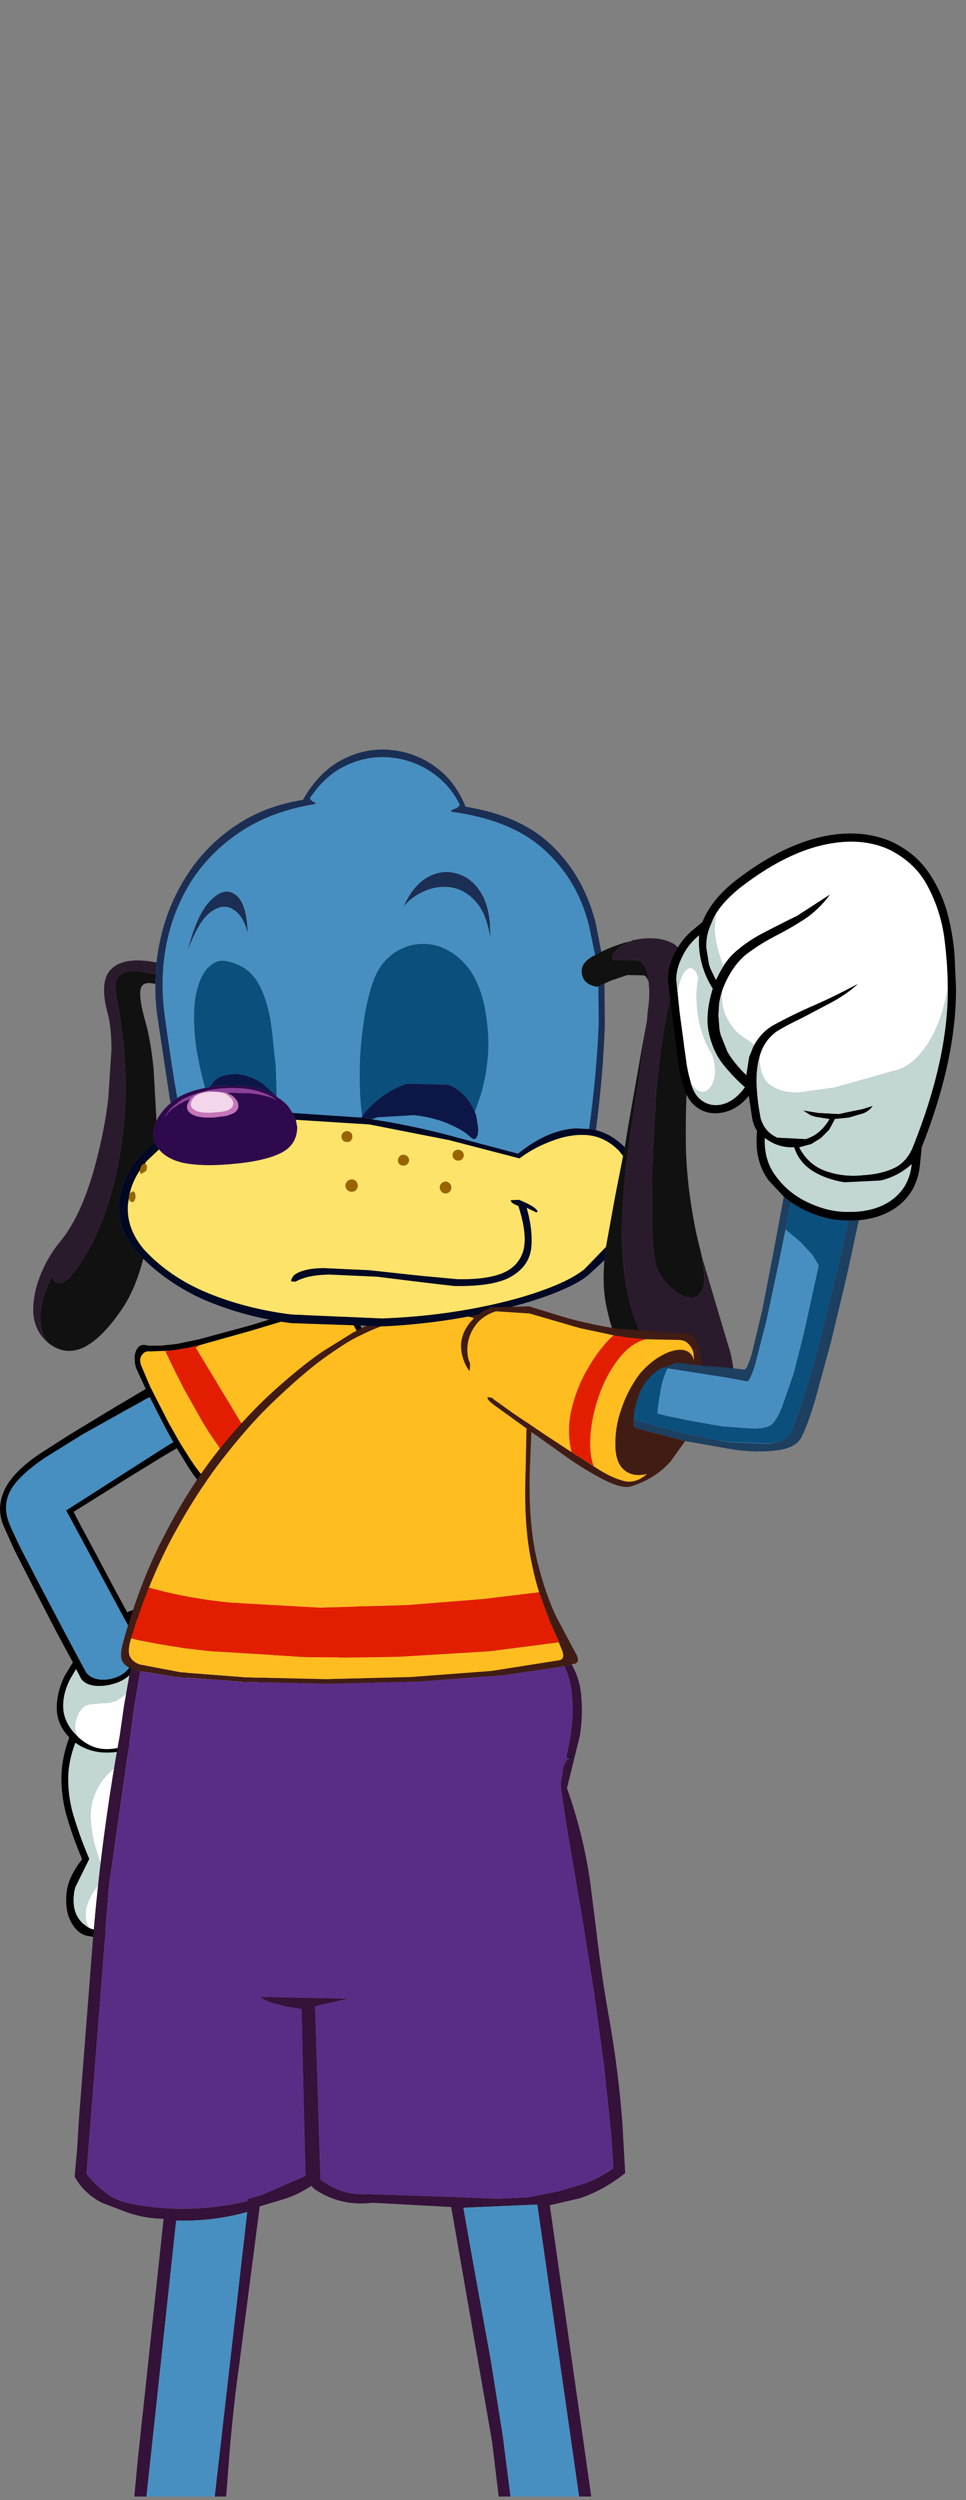 <?xml version="1.0" encoding="UTF-8" standalone="no"?>
<svg xmlns:xlink="http://www.w3.org/1999/xlink" height="349.75px" width="135.2px" xmlns="http://www.w3.org/2000/svg">
  <rect width="100%" height="100%" fill="#808080" stroke="none"/>
  <g transform="matrix(1.0, 0.0, 0.0, 1.0, 0.0, 0.0)">
    <use height="97.55" transform="matrix(1.0, 0.0, 0.0, 1.0, 0.0, 183.0)" width="51.7" xlink:href="#shape0"/>
    <use height="166.25" transform="matrix(1.0, 0.0, 0.0, 1.0, 10.45, 183.0)" width="77.05" xlink:href="#shape1"/>
    <use height="91.85" transform="matrix(1.0, 0.0, 0.0, 1.0, 4.65, 104.85)" width="98.0" xlink:href="#shape2"/>
    <use height="91.4" transform="matrix(1.0, 0.0, 0.0, 1.0, 64.5, 116.6)" width="69.3" xlink:href="#shape3"/>
  </g>
  <defs>
    <g id="shape0" transform="matrix(1.0, 0.0, 0.0, 1.0, 0.0, 0.0)">
      <path d="M47.55 13.6 L47.5 13.6 45.2 15.4 43.6 16.65 39.95 19.6 37.0 21.45 27.4 5.55 27.6 5.4 27.85 5.2 35.15 3.15 41.8 1.15 Q46.7 0.0 48.75 1.5 L49.2 1.85 51.1 5.3 Q51.0 7.9 50.2 10.25 L49.25 12.1 Q48.65 13.05 47.55 13.6 M34.65 22.65 Q32.2 23.75 29.45 24.55 28.25 23.6 26.7 21.25 L25.4 19.2 24.9 18.35 23.65 16.15 21.6 12.15 21.05 11.05 21.0 10.95 19.7 7.9 Q19.45 7.05 19.9 6.5 20.3 5.95 21.0 6.05 L23.75 5.95 24.15 5.9 23.15 6.05 24.55 8.95 25.2 10.2 25.75 11.3 28.45 16.1 29.0 16.95 29.3 17.45 33.25 23.2 34.65 22.65" fill="#ffbd20" fill-rule="evenodd" stroke="none"/>
      <path d="M47.55 13.6 L46.0 15.35 43.9 17.4 40.95 19.75 Q36.1 23.3 29.1 25.55 27.85 24.6 26.3 22.15 L24.75 19.6 23.2 20.5 17.9 23.75 13.1 26.75 10.3 28.5 11.15 30.15 13.3 34.15 15.9 39.05 17.8 42.55 Q19.15 41.95 20.5 41.9 22.55 41.85 24.25 43.9 L24.55 44.3 27.1 44.1 29.3 44.25 Q35.2 38.35 38.8 36.75 42.4 35.15 44.7 37.2 L47.6 39.45 50.65 41.7 Q52.0 42.85 51.65 44.7 51.35 46.5 49.7 48.05 48.1 49.6 45.65 49.9 L42.2 49.6 40.15 48.75 39.45 48.25 38.5 50.05 35.9 54.3 Q34.15 56.75 31.75 59.1 29.35 61.4 26.4 62.65 27.25 64.85 26.9 66.85 26.55 68.9 25.4 70.9 L22.9 75.0 21.4 77.7 20.75 79.0 Q23.65 80.05 24.8 82.1 25.95 84.2 25.3 86.75 L24.65 88.4 25.0 90.7 Q25.15 92.65 24.55 94.35 23.95 96.1 22.3 97.15 L19.6 97.2 Q18.25 96.5 17.5 94.45 L16.4 91.95 14.9 89.15 14.4 88.2 12.15 87.8 Q10.85 87.5 9.95 85.9 9.1 84.3 9.3 81.95 9.5 79.6 11.5 77.1 10.3 74.3 9.45 71.45 8.55 68.55 8.6 65.45 8.65 62.9 9.7 60.05 8.0 58.3 7.95 56.1 7.9 53.8 9.05 51.45 L10.2 49.55 7.85 45.2 4.8 39.3 2.0 33.8 0.45 30.35 Q-0.5 27.95 0.6 25.5 1.7 23.0 5.6 20.35 L9.75 17.7 15.1 14.45 20.4 11.3 19.1 8.5 Q18.85 7.85 18.85 7.0 18.85 6.1 19.3 5.55 19.7 4.95 20.75 5.25 L22.6 5.25 24.8 5.0 27.9 4.35 34.9 2.45 41.2 0.55 48.75 0.8 50.0 1.85 Q51.15 3.2 51.1 5.3 L49.2 1.85 48.75 1.5 Q46.7 0.0 41.8 1.15 L35.15 3.15 27.85 5.2 26.35 5.55 25.1 5.75 24.95 5.8 24.15 5.9 23.75 5.95 21.0 6.05 Q20.3 5.95 19.9 6.5 19.45 7.05 19.7 7.9 L21.0 10.95 21.05 11.05 21.6 12.15 23.65 16.15 24.9 18.35 25.4 19.2 26.7 21.25 Q28.25 23.6 29.45 24.55 32.2 23.75 34.65 22.65 L35.2 22.4 37.0 21.45 39.95 19.6 43.6 16.65 45.2 15.4 47.5 13.6 47.55 13.6 M11.95 86.35 Q12.5 86.8 13.2 86.95 L16.65 87.6 Q18.25 87.85 19.85 88.45 21.9 89.3 23.05 88.95 24.25 88.65 24.85 86.5 25.25 85.0 24.95 83.55 24.65 82.1 23.5 81.05 22.35 80.05 20.3 79.9 18.85 82.3 16.5 83.45 18.15 82.1 19.3 80.3 L21.35 76.75 22.75 74.05 24.8 70.25 Q25.75 68.3 25.95 66.2 26.15 64.15 25.15 61.9 24.7 60.85 24.95 60.85 25.15 60.85 25.6 61.15 L26.25 61.4 Q28.75 60.8 30.95 58.85 33.15 56.85 34.9 54.25 L37.9 49.2 39.85 45.05 40.55 43.35 40.35 44.6 39.7 47.35 42.4 48.5 46.45 49.0 Q48.35 48.85 49.6 47.55 50.85 46.25 51.1 44.7 L51.15 44.35 Q51.25 43.0 50.3 42.15 L47.6 40.15 44.9 38.3 Q44.1 37.6 42.85 37.2 L39.75 37.3 Q37.95 37.8 35.4 39.75 32.85 41.7 29.45 45.7 L28.0 45.25 25.2 45.35 Q26.0 46.85 26.25 48.55 L26.3 50.5 25.65 53.75 Q24.75 56.35 22.75 58.7 L21.65 59.75 Q20.2 61.0 18.45 61.6 16.05 62.4 13.75 62.1 11.9 61.8 10.55 60.8 9.55 63.45 9.55 65.8 9.55 68.8 10.45 71.5 11.3 74.25 12.5 77.05 L10.55 81.0 10.4 81.6 Q10.1 83.55 10.7 84.85 11.2 85.85 11.95 86.35 M23.2 16.85 L20.95 12.45 Q20.4 12.7 19.85 13.05 L17.75 14.2 11.5 17.7 6.35 20.9 Q2.5 23.5 1.4 25.65 0.35 27.75 1.3 30.1 L1.6 30.85 2.85 33.5 5.6 38.8 8.6 44.5 11.05 49.1 12.05 50.95 Q12.65 51.8 13.95 51.95 15.25 52.1 16.6 51.5 17.9 50.9 18.6 49.5 19.35 48.15 18.8 45.95 L17.35 43.35 14.95 38.9 12.3 33.95 10.15 29.95 9.25 28.3 12.15 26.45 17.15 23.25 22.7 19.7 23.9 18.95 24.25 18.75 23.2 16.85 M25.15 47.15 L23.7 44.75 23.6 44.65 23.5 44.55 Q22.1 43.15 20.45 43.15 L20.3 43.15 20.25 43.15 18.4 43.65 19.7 46.05 Q20.15 48.5 19.2 50.05 18.25 51.6 16.65 52.3 15.0 52.95 13.5 52.85 12.0 52.75 11.35 51.85 L10.65 50.5 9.9 51.75 Q8.8 53.8 8.85 55.8 8.9 57.8 10.45 59.5 L10.95 60.0 11.0 60.05 Q12.55 61.45 14.3 61.65 16.4 61.85 18.4 60.85 20.4 59.85 22.1 57.95 24.0 55.85 24.9 53.5 25.8 51.15 25.55 48.85 L25.15 47.15 M15.85 89.25 L17.1 91.65 18.05 93.75 Q18.7 95.45 19.8 96.05 L21.85 96.15 Q23.5 95.05 23.7 93.05 23.85 91.3 23.5 89.6 L23.35 89.65 Q22.0 90.3 19.4 89.15 17.8 88.5 15.9 88.35 L15.35 88.3 15.85 89.25" fill="#000000" fill-rule="evenodd" stroke="none"/>
      <path d="M11.95 86.35 Q11.2 85.85 10.7 84.85 10.1 83.55 10.4 81.6 L10.55 81.0 12.5 77.05 Q11.3 74.25 10.45 71.5 9.55 68.8 9.55 65.8 9.55 63.45 10.55 60.8 11.9 61.8 13.75 62.1 16.05 62.4 18.45 61.6 20.2 61.0 21.65 59.75 20.0 61.7 17.8 63.1 14.8 64.95 13.7 67.1 12.6 69.2 12.7 71.4 12.8 73.6 13.45 75.7 L14.7 79.6 Q13.05 81.3 12.3 83.2 11.6 85.05 12.45 86.65 L11.95 86.35 M26.3 50.5 L26.25 48.55 Q26.0 46.85 25.2 45.35 L28.0 45.25 29.45 45.7 Q32.85 41.7 35.4 39.75 37.95 37.8 39.75 37.3 L42.85 37.2 Q44.1 37.6 44.9 38.3 L47.6 40.15 50.3 42.15 Q51.25 43.0 51.15 44.35 50.6 43.0 49.35 42.25 48.1 41.55 46.45 40.95 44.8 40.35 43.05 39.45 41.25 38.5 39.2 39.65 37.15 40.75 35.0 42.95 L30.6 47.55 Q29.65 47.6 28.55 48.25 27.45 48.9 26.65 50.0 L26.3 50.5 M10.95 60.0 L10.45 59.5 Q8.9 57.8 8.85 55.8 8.8 53.8 9.9 51.75 L10.65 50.5 11.35 51.85 Q12.0 52.75 13.5 52.85 15.0 52.95 16.65 52.3 18.25 51.6 19.2 50.05 20.15 48.5 19.7 46.05 L18.4 43.65 20.25 43.15 20.3 43.15 20.45 43.15 Q22.1 43.15 23.5 44.55 L23.6 44.65 23.7 44.75 25.15 47.15 Q25.25 47.5 24.8 47.25 24.35 46.95 23.6 46.7 22.9 46.5 22.1 47.0 21.35 47.5 20.75 49.4 20.35 50.7 19.15 52.3 18.0 53.9 16.5 54.8 15.5 55.3 14.45 55.25 L12.45 55.45 Q11.5 55.65 10.9 56.9 10.4 58.15 10.55 58.95 10.7 59.65 10.95 60.0" fill="#c2d6d4" fill-rule="evenodd" stroke="none"/>
      <path d="M51.15 44.35 L51.1 44.7 Q50.85 46.25 49.6 47.55 48.35 48.85 46.45 49.0 L42.4 48.5 39.7 47.35 40.35 44.6 40.55 43.35 39.85 45.05 37.9 49.2 34.9 54.25 Q33.15 56.85 30.95 58.85 28.75 60.8 26.25 61.4 L25.6 61.15 Q25.15 60.85 24.95 60.85 24.7 60.85 25.15 61.9 26.15 64.15 25.95 66.2 25.75 68.3 24.8 70.25 L22.75 74.05 21.35 76.75 19.3 80.3 Q18.15 82.1 16.5 83.45 18.85 82.3 20.3 79.9 22.35 80.05 23.5 81.05 24.65 82.1 24.95 83.55 25.25 85.0 24.85 86.5 24.25 88.65 23.05 88.95 21.9 89.3 19.85 88.45 18.25 87.85 16.65 87.6 L13.2 86.95 Q12.5 86.8 11.95 86.35 L12.45 86.65 Q11.6 85.05 12.3 83.2 13.05 81.3 14.7 79.6 L13.45 75.7 Q12.8 73.6 12.7 71.4 12.6 69.2 13.7 67.1 14.8 64.95 17.8 63.1 20.0 61.7 21.65 59.75 L22.75 58.7 Q24.75 56.35 25.65 53.75 L26.3 50.5 26.65 50.0 Q27.45 48.9 28.55 48.25 29.65 47.6 30.6 47.55 L35.0 42.95 Q37.15 40.75 39.2 39.65 41.25 38.5 43.05 39.45 44.8 40.35 46.45 40.95 48.1 41.55 49.35 42.25 50.6 43.0 51.15 44.35 M10.95 60.0 Q10.7 59.65 10.55 58.95 10.4 58.15 10.9 56.9 11.5 55.65 12.45 55.45 L14.45 55.25 Q15.5 55.3 16.5 54.8 18.0 53.9 19.15 52.3 20.35 50.7 20.75 49.4 21.35 47.5 22.1 47.0 22.9 46.5 23.6 46.7 24.35 46.95 24.8 47.25 25.25 47.5 25.15 47.15 L25.55 48.85 Q25.8 51.15 24.9 53.5 24.0 55.85 22.1 57.95 20.4 59.85 18.4 60.85 16.4 61.85 14.3 61.65 12.55 61.45 11.0 60.05 L10.95 60.0 M15.85 89.25 L15.35 88.3 15.9 88.35 Q17.8 88.5 19.4 89.15 22.0 90.3 23.35 89.65 L23.5 89.6 Q23.85 91.3 23.7 93.05 23.5 95.05 21.85 96.15 L19.8 96.05 Q18.7 95.45 18.05 93.75 L17.1 91.65 15.85 89.25" fill="#ffffff" fill-rule="evenodd" stroke="none"/>
      <path d="M37.0 21.45 L35.2 22.4 34.65 22.65 33.25 23.2 29.3 17.45 29.0 16.95 28.45 16.1 25.75 11.3 25.2 10.2 24.55 8.95 23.15 6.05 24.15 5.9 24.95 5.8 25.1 5.75 26.35 5.55 27.85 5.2 27.6 5.4 27.4 5.55 37.0 21.45" fill="#e31e00" fill-rule="evenodd" stroke="none"/>
      <path d="M23.2 16.85 L24.25 18.75 23.9 18.95 22.7 19.7 17.15 23.25 12.15 26.45 9.25 28.3 10.15 29.95 12.3 33.95 14.95 38.9 17.35 43.35 18.8 45.95 Q19.35 48.15 18.6 49.5 17.9 50.9 16.6 51.5 15.25 52.1 13.95 51.95 12.65 51.8 12.05 50.95 L11.05 49.1 8.6 44.5 5.6 38.8 2.85 33.5 1.6 30.85 1.3 30.1 Q0.35 27.75 1.4 25.65 2.5 23.5 6.35 20.9 L11.5 17.7 17.75 14.2 19.85 13.05 Q20.4 12.7 20.95 12.45 L23.2 16.85" fill="#488fc1" fill-rule="evenodd" stroke="none"/>
    </g>
    <g id="shape1" transform="matrix(1.0, 0.0, 0.0, 1.0, 5.45, 0.0)">
      <path d="M59.55 39.75 Q58.9 37.7 58.4 35.15 57.4 30.25 57.65 23.1 L57.8 15.7 Q57.8 12.05 57.1 9.0 56.4 5.95 54.5 3.85 52.65 1.75 49.15 1.1 L41.9 1.3 Q37.8 2.05 33.5 4.35 32.2 5.05 29.45 7.0 26.7 9.0 23.1 12.4 19.45 15.75 15.65 20.6 11.8 25.45 8.3 31.9 6.5 35.25 4.95 39.1 3.6 42.45 2.45 46.2 L2.4 46.35 Q1.9 48.15 2.35 48.85 2.8 49.6 3.7 49.85 L9.5 50.95 18.6 51.65 29.7 51.9 41.6 51.6 52.9 50.75 62.4 49.25 Q63.3 49.05 62.65 47.6 L62.3 46.75 62.35 46.7 61.05 43.85 59.55 39.75 M2.4 50.4 Q1.65 50.1 1.25 49.45 0.8 48.7 1.3 46.85 3.7 38.2 7.25 31.5 10.75 24.8 14.75 19.8 18.75 14.85 22.55 11.45 26.35 8.05 29.2 6.1 L33.45 3.45 Q37.65 1.15 41.85 0.4 46.05 -0.35 50.15 0.35 53.75 1.0 55.55 3.1 57.4 5.2 58.0 8.3 58.6 11.45 58.55 15.15 L58.25 22.8 Q58.05 30.15 59.25 35.25 60.5 40.3 62.1 43.45 L64.55 48.05 Q65.45 49.55 64.5 49.75 L64.1 49.85 63.1 50.1 54.65 51.35 42.7 52.25 30.15 52.55 18.3 52.3 8.7 51.6 3.75 50.8 2.65 50.5 2.4 50.4" fill="#411c14" fill-rule="evenodd" stroke="none"/>
      <path d="M4.95 39.1 Q6.5 35.25 8.3 31.9 11.8 25.45 15.65 20.6 19.45 15.75 23.1 12.4 26.7 9.0 29.45 7.0 32.2 5.05 33.5 4.35 37.8 2.05 41.9 1.3 L49.15 1.1 Q52.65 1.75 54.5 3.85 56.4 5.95 57.1 9.0 57.8 12.05 57.8 15.7 L57.65 23.1 Q57.4 30.25 58.4 35.15 58.9 37.7 59.55 39.75 L51.7 40.7 41.05 41.55 28.85 41.9 16.35 41.2 Q10.25 40.6 4.95 39.1 M62.3 46.75 L62.65 47.6 Q63.3 49.05 62.4 49.25 L52.9 50.75 41.6 51.6 29.7 51.9 18.6 51.65 9.5 50.95 3.7 49.85 Q2.8 49.6 2.35 48.85 1.9 48.15 2.4 46.35 L2.45 46.2 Q7.3 47.35 13.55 48.0 L26.7 48.8 Q33.6 48.95 40.25 48.75 L52.65 48.0 62.3 46.75" fill="#ffbd20" fill-rule="evenodd" stroke="none"/>
      <path d="M4.95 39.1 Q10.25 40.6 16.35 41.2 L28.85 41.9 41.05 41.55 51.7 40.7 59.55 39.75 61.05 43.85 62.35 46.7 62.3 46.75 52.65 48.0 40.25 48.75 Q33.6 48.95 26.7 48.8 L13.55 48.0 Q7.3 47.35 2.45 46.2 3.6 42.45 4.95 39.1" fill="#e31e00" fill-rule="evenodd" stroke="none"/>
      <path d="M2.4 50.4 L2.65 50.5 3.75 50.8 3.65 51.25 2.9 55.8 2.35 59.85 -0.65 80.95 -3.8 121.1 Q-2.35 122.95 -0.4 124.25 0.9 125.0 2.4 125.3 10.55 126.85 18.65 124.95 L18.8 124.7 18.7 124.65 20.6 124.1 20.65 124.1 26.85 121.4 26.3 98.05 24.3 97.75 22.25 97.2 Q21.35 97.0 20.5 96.35 L32.9 96.6 28.2 97.65 28.95 121.9 Q31.9 124.2 35.7 123.95 L47.85 124.35 53.65 124.6 58.0 124.4 62.25 123.55 65.5 122.6 Q67.8 121.9 69.95 120.3 L69.65 115.55 68.65 106.05 67.25 95.75 65.6 85.35 63.8 74.8 Q63.15 71.05 62.65 67.3 62.55 66.45 62.7 65.6 L62.85 65.65 62.8 65.45 Q62.8 64.4 63.15 63.7 63.5 62.95 64.0 62.95 L64.35 62.55 63.35 62.9 63.95 59.85 Q64.4 57.0 64.15 54.1 63.95 51.85 63.1 50.1 L64.1 49.85 Q65.25 51.8 65.45 54.25 65.7 57.1 65.25 59.85 L63.45 67.15 Q65.75 73.6 66.7 80.3 L67.5 86.6 Q68.25 93.25 69.4 99.6 70.65 106.7 71.2 113.9 L71.6 121.0 Q68.75 123.3 65.35 124.5 L61.05 125.5 66.85 166.25 65.15 166.25 59.3 125.4 48.95 125.85 50.2 132.9 52.8 147.25 54.45 157.65 54.55 158.4 55.55 166.25 53.9 166.25 52.95 158.45 47.25 125.75 36.2 125.15 Q31.85 125.7 28.2 123.3 L27.65 122.8 Q26.1 123.85 24.15 124.55 L20.45 125.65 17.55 148.05 Q16.85 153.0 16.3 159.15 L15.75 166.25 14.15 166.25 18.7 126.45 Q14.0 127.75 9.05 127.65 L8.75 127.65 4.6 166.25 2.9 166.25 3.4 160.95 7.0 127.4 Q4.1 127.35 1.5 126.35 L-1.65 125.15 Q-4.2 123.8 -5.45 121.5 L-5.1 117.55 -4.85 113.45 -3.05 90.3 Q-1.9 74.95 0.85 59.85 L1.45 55.65 2.25 51.1 2.4 50.4" fill="#341239" fill-rule="evenodd" stroke="none"/>
      <path d="M62.7 65.6 L62.8 65.45 62.85 65.65 62.7 65.6 M64.0 62.95 L63.35 62.9 64.35 62.55 64.0 62.95" fill="#000823" fill-rule="evenodd" stroke="none"/>
      <path d="M3.75 50.8 L8.7 51.6 18.3 52.3 30.15 52.55 42.7 52.25 54.65 51.35 63.1 50.1 Q63.95 51.85 64.15 54.1 64.4 57.0 63.95 59.85 L63.35 62.9 64.0 62.95 Q63.5 62.95 63.15 63.7 62.8 64.4 62.8 65.45 L62.7 65.6 Q62.55 66.45 62.65 67.3 63.15 71.05 63.8 74.8 L65.6 85.35 67.25 95.75 68.65 106.05 69.65 115.55 69.95 120.3 Q67.8 121.9 65.5 122.6 L62.25 123.55 58.0 124.4 53.65 124.6 47.85 124.35 35.7 123.95 Q31.9 124.2 28.95 121.9 L28.2 97.65 32.9 96.6 20.5 96.35 Q21.35 97.0 22.25 97.2 L24.3 97.75 26.3 98.05 26.85 121.4 20.65 124.1 20.6 124.05 20.6 124.1 18.7 124.65 18.8 124.7 18.65 124.95 Q10.55 126.85 2.4 125.3 0.9 125.0 -0.4 124.25 -2.35 122.95 -3.8 121.1 L-0.65 80.95 2.35 59.85 2.9 55.8 3.65 51.25 3.75 50.8" fill="#592d85" fill-rule="evenodd" stroke="none"/>
      <path d="M65.15 166.25 L55.55 166.25 54.55 158.4 54.45 157.65 52.8 147.25 50.2 132.9 48.95 125.85 59.3 125.4 65.15 166.25 M14.15 166.25 L4.6 166.25 8.75 127.65 9.05 127.65 Q14.0 127.75 18.7 126.45 L14.15 166.25" fill="#488fc1" fill-rule="evenodd" stroke="none"/>
    </g>
    <g id="shape2" transform="matrix(1.0, 0.0, 0.0, 1.0, 0.0, 0.0)">
      <path d="M90.95 28.3 Q92.7 30.3 92.45 34.8 L91.65 44.7 Q91.25 49.95 91.35 55.75 91.5 61.55 92.85 67.9 93.95 72.65 95.3 76.75 L97.5 84.1 Q98.35 87.3 97.8 89.25 97.25 91.25 94.55 91.7 92.15 92.15 89.25 91.1 86.3 90.0 83.8 86.75 81.3 83.45 80.1 77.3 79.65 74.55 79.95 71.45 L80.05 70.4 80.15 69.6 81.45 62.45 82.55 56.85 82.8 55.65 83.2 53.1 84.95 43.15 85.9 37.9 85.05 44.1 83.6 53.6 83.25 56.15 Q82.45 62.35 82.4 67.2 L82.4 68.45 Q82.5 73.5 83.5 77.35 84.6 81.65 86.85 84.85 88.7 87.4 90.85 88.4 93.0 89.4 94.9 89.25 96.85 89.1 97.95 88.15 98.05 86.2 97.3 83.5 L95.5 77.45 93.4 70.35 Q94.3 74.2 93.65 75.6 93.0 76.95 91.6 76.65 90.2 76.3 88.9 74.95 87.55 73.6 87.1 71.9 86.75 70.35 86.6 66.55 L86.65 57.85 87.2 47.7 Q87.65 42.55 88.45 38.2 89.2 33.8 90.3 31.25 90.6 30.7 90.95 31.15 L91.7 32.15 Q92.1 32.75 92.4 32.65 92.15 29.8 90.95 28.3 M15.4 71.25 Q14.4 75.1 12.8 77.7 9.8 82.35 6.95 83.7 4.1 84.95 1.65 82.6 L2.0 82.9 Q-0.35 79.5 2.7 73.55 2.65 74.0 2.95 74.35 3.25 74.7 3.85 74.6 4.45 74.55 5.15 73.75 8.5 69.8 10.45 63.6 12.45 57.4 12.85 49.9 13.2 42.45 11.65 34.7 11.2 32.45 12.05 31.65 12.9 30.8 14.65 31.0 L17.15 31.45 17.1 32.8 Q15.45 32.4 15.1 33.3 14.65 34.45 15.75 38.25 16.45 40.8 16.85 44.7 L17.25 51.95 17.1 52.3 Q16.55 53.95 17.0 55.0 L16.3 55.55 Q14.1 57.45 12.95 59.95 11.8 62.45 12.05 65.05 12.3 67.7 14.2 69.95 L15.4 71.25 M79.5 28.3 Q81.7 27.25 83.7 26.8 82.2 27.4 81.5 28.2 80.75 29.0 81.15 29.45 L83.55 29.5 Q85.95 29.05 86.15 32.6 85.95 31.85 85.5 31.6 L83.15 31.55 80.8 32.35 79.95 32.75 79.1 33.15 78.95 33.2 Q77.75 33.05 77.15 32.3 76.6 31.5 76.8 30.55 77.05 29.65 78.25 28.95 L78.65 28.75 79.5 28.3" fill="#111111" fill-rule="evenodd" stroke="none"/>
      <path d="M90.95 28.3 Q92.15 29.8 92.4 32.65 92.1 32.75 91.7 32.15 L90.95 31.15 Q90.6 30.7 90.3 31.25 89.2 33.8 88.45 38.2 87.65 42.55 87.2 47.7 L86.65 57.85 86.6 66.55 Q86.75 70.35 87.1 71.9 87.55 73.6 88.9 74.95 90.2 76.3 91.6 76.65 93.0 76.95 93.65 75.6 94.3 74.2 93.4 70.35 L95.5 77.45 97.3 83.5 Q98.05 86.2 97.95 88.15 96.85 89.1 94.9 89.25 93.0 89.4 90.85 88.4 88.7 87.4 86.85 84.85 84.6 81.65 83.5 77.35 82.5 73.5 82.4 68.45 L82.4 67.2 Q82.45 62.35 83.25 56.15 L83.6 53.6 85.05 44.1 85.9 37.9 86.0 36.7 Q86.35 34.25 86.15 32.9 L86.15 32.6 Q85.95 29.05 83.55 29.5 L81.15 29.45 Q80.75 29.0 81.5 28.2 82.2 27.4 83.7 26.8 L83.85 26.7 Q87.45 25.9 89.75 27.25 L90.95 28.3 M1.65 82.6 L1.55 82.5 Q-0.05 80.75 0.0 78.25 0.05 75.8 1.1 73.3 2.15 70.8 3.65 69.0 5.45 66.85 6.85 63.55 8.2 60.3 9.1 56.45 10.05 52.65 10.5 48.85 L10.95 41.95 Q10.95 38.8 10.4 36.85 9.15 32.15 11.1 30.55 13.0 28.95 17.25 29.8 L17.15 31.45 14.65 31.0 Q12.9 30.8 12.05 31.65 11.2 32.45 11.65 34.7 13.2 42.45 12.85 49.9 12.45 57.4 10.45 63.6 8.5 69.8 5.15 73.75 4.45 74.55 3.85 74.6 3.25 74.7 2.95 74.35 2.65 74.0 2.7 73.55 -0.35 79.5 2.0 82.9 L1.65 82.6" fill="#2a1b2c" fill-rule="evenodd" stroke="none"/>
      <path d="M20.15 48.75 L20.05 48.15 Q19.35 44.15 18.4 37.25 17.7 32.0 18.65 27.15 19.65 22.25 22.3 18.15 25.0 14.1 29.25 11.35 33.5 8.6 39.35 7.65 L39.55 7.5 39.0 7.2 38.7 6.85 Q40.85 3.6 43.75 2.25 46.7 0.85 49.8 1.1 52.95 1.35 55.55 3.05 58.2 4.75 59.7 7.7 59.55 8.15 59.0 8.3 58.45 8.45 58.5 8.7 67.0 9.85 71.55 14.05 76.15 18.2 77.75 24.5 L78.65 28.75 78.25 28.95 Q77.05 29.65 76.8 30.55 76.6 31.5 77.15 32.3 77.75 33.05 78.95 33.2 L79.1 33.15 79.15 38.3 Q78.85 45.5 77.8 53.1 L75.95 53.0 Q71.9 53.25 67.85 56.55 L57.9 53.9 Q52.95 52.6 47.5 51.75 L48.2 51.45 53.35 51.15 Q56.2 51.5 58.2 52.4 60.25 53.3 61.05 54.1 61.8 54.8 62.05 54.25 62.35 53.75 62.25 52.8 L62.0 51.2 61.8 50.7 62.45 48.85 Q63.25 46.6 63.6 43.3 63.95 40.05 63.15 35.85 62.25 31.8 60.15 29.7 58.05 27.6 55.5 27.25 53.0 26.95 50.85 28.25 48.7 29.55 47.65 32.25 46.6 35.2 46.15 38.85 45.65 42.45 45.7 46.05 45.7 48.9 46.05 51.3 L45.9 51.5 36.3 50.85 35.85 50.15 Q35.25 49.3 34.15 48.65 L34.05 48.5 34.05 47.8 33.95 44.45 33.45 39.75 Q33.0 35.4 31.55 32.8 30.1 30.15 26.95 29.6 25.75 29.35 24.6 30.4 23.45 31.4 22.85 33.95 22.25 36.5 22.7 40.8 23.05 43.65 24.05 47.35 21.7 47.8 20.15 48.75 M30.0 25.65 Q29.9 21.55 28.35 20.35 26.8 19.15 24.9 21.05 22.95 22.9 21.65 28.05 23.2 23.85 24.95 22.65 26.7 21.45 28.1 22.45 29.5 23.4 30.0 25.65 M54.9 19.75 Q56.7 19.0 58.6 19.3 60.5 19.65 61.95 21.3 63.45 22.95 63.95 26.25 64.05 22.35 62.7 20.1 61.35 17.9 59.25 17.35 57.2 16.75 55.15 17.9 53.15 19.05 51.85 21.95 53.05 20.5 54.9 19.75" fill="#488fc1" fill-rule="evenodd" stroke="none"/>
      <path d="M17.25 29.8 Q17.4 28.4 17.7 27.0 18.75 21.9 21.45 17.7 24.1 13.5 28.25 10.7 32.35 7.9 37.75 7.05 39.95 3.15 43.2 1.45 46.45 -0.25 49.9 0.05 53.4 0.35 56.25 2.4 59.1 4.45 60.5 8.0 68.5 9.3 72.8 13.65 77.15 17.95 78.75 24.4 L79.5 28.3 78.65 28.75 77.75 24.5 Q76.15 18.2 71.55 14.05 67.0 9.85 58.5 8.7 58.45 8.45 59.0 8.3 59.55 8.15 59.7 7.7 58.2 4.75 55.55 3.05 52.95 1.35 49.8 1.1 46.7 0.85 43.75 2.25 40.85 3.6 38.7 6.85 L39.0 7.2 39.55 7.5 39.35 7.65 Q33.5 8.6 29.25 11.35 25.0 14.1 22.3 18.15 19.65 22.25 18.65 27.15 17.7 32.0 18.4 37.25 19.35 44.15 20.05 48.15 L20.15 48.75 19.6 49.15 19.25 49.45 19.1 48.75 17.4 37.5 Q17.05 35.1 17.1 32.8 L17.15 31.45 17.25 29.8 M77.8 53.1 Q78.85 45.5 79.15 38.3 L79.1 33.15 79.95 32.75 80.0 38.6 Q79.75 45.7 78.75 53.25 L77.8 53.1 M30.0 25.65 Q29.5 23.4 28.1 22.45 26.7 21.45 24.95 22.65 23.2 23.85 21.65 28.05 22.95 22.9 24.9 21.05 26.8 19.15 28.35 20.35 29.9 21.55 30.0 25.65 M54.9 19.75 Q53.05 20.5 51.85 21.95 53.15 19.05 55.15 17.9 57.2 16.75 59.25 17.35 61.35 17.9 62.7 20.1 64.05 22.35 63.95 26.25 63.45 22.95 61.95 21.3 60.5 19.65 58.6 19.3 56.7 19.0 54.9 19.75" fill="#1b2e54" fill-rule="evenodd" stroke="none"/>
      <path d="M24.05 47.35 Q23.05 43.65 22.7 40.8 22.25 36.5 22.85 33.95 23.45 31.4 24.6 30.4 25.75 29.35 26.95 29.6 30.1 30.15 31.55 32.8 33.0 35.4 33.45 39.75 L33.95 44.45 34.05 47.8 34.05 48.5 32.0 46.65 Q30.05 45.45 28.3 45.4 26.5 45.4 25.4 46.3 L24.65 47.25 24.05 47.35 M46.05 51.3 Q45.7 48.9 45.7 46.05 45.65 42.45 46.15 38.85 46.6 35.2 47.65 32.25 48.7 29.55 50.85 28.25 53.0 26.95 55.5 27.25 58.05 27.6 60.15 29.7 62.25 31.8 63.15 35.85 63.95 40.05 63.6 43.3 63.25 46.6 62.45 48.85 L61.8 50.7 Q60.55 47.85 58.1 46.9 L52.35 46.75 Q49.25 47.7 46.65 50.5 L46.05 51.3 M48.2 51.45 L47.5 51.75 47.25 51.7 47.35 51.65 48.2 51.45" fill="#0b4f7d" fill-rule="evenodd" stroke="none"/>
      <path d="M20.15 48.75 Q21.7 47.8 24.05 47.35 L24.65 47.25 25.15 47.15 Q29.6 46.7 32.2 47.65 33.3 48.1 34.15 48.65 35.25 49.3 35.85 50.15 L36.3 50.85 36.75 51.8 36.95 52.8 Q36.95 55.15 34.95 56.3 32.9 57.45 28.8 57.9 23.8 58.45 20.85 57.8 18.65 57.25 17.6 55.95 L17.0 55.0 Q16.55 53.95 17.1 52.3 L17.25 51.95 Q17.85 50.65 19.25 49.45 L19.6 49.15 20.15 48.75 M27.05 48.0 L30.45 48.1 Q32.7 48.35 34.05 49.0 32.4 47.85 30.05 47.5 27.65 47.2 25.25 47.55 L24.45 47.7 24.15 47.8 Q22.35 48.2 20.9 48.95 L20.3 49.35 19.35 50.15 Q18.7 50.8 18.4 51.55 18.75 50.85 19.4 50.3 L20.35 49.65 21.2 49.2 22.0 48.9 21.95 48.95 Q21.35 49.8 21.6 50.4 22.25 51.7 25.6 51.45 L25.85 51.4 27.05 51.25 28.0 50.9 Q28.75 50.5 28.7 49.75 28.7 49.1 27.8 48.4 L27.05 48.0" fill="#2f094d" fill-rule="evenodd" stroke="none"/>
      <path d="M22.0 48.9 L21.2 49.2 20.35 49.65 19.4 50.3 Q18.75 50.85 18.4 51.55 18.7 50.8 19.35 50.15 L20.3 49.35 20.9 48.95 Q22.35 48.2 24.15 47.8 L24.45 47.7 25.25 47.55 Q27.65 47.2 30.05 47.5 32.4 47.85 34.05 49.0 32.7 48.35 30.45 48.1 L27.05 48.0 24.5 47.8 24.45 47.8 24.2 47.85 Q22.6 48.1 22.0 48.9" fill="#8c409c" fill-rule="evenodd" stroke="none"/>
      <path d="M27.05 48.0 L27.8 48.4 Q28.7 49.1 28.7 49.75 28.75 50.5 28.0 50.9 L27.05 51.25 25.85 51.4 25.6 51.45 Q22.25 51.7 21.6 50.4 21.35 49.8 21.95 48.95 L22.0 48.9 Q22.6 48.1 24.2 47.85 L24.45 47.8 24.5 47.8 27.05 48.0 M22.1 49.95 Q22.6 50.95 25.1 50.8 L25.5 50.75 25.6 50.75 Q28.05 50.65 28.0 49.45 28.0 48.95 27.2 48.35 26.45 47.75 24.5 47.9 L24.4 47.9 24.2 47.95 Q22.85 48.15 22.4 48.8 21.9 49.5 22.1 49.95" fill="#c575b8" fill-rule="evenodd" stroke="none"/>
      <path d="M22.1 49.95 Q21.9 49.5 22.4 48.8 22.85 48.15 24.2 47.95 L24.4 47.9 24.5 47.9 Q26.45 47.75 27.2 48.35 28.0 48.95 28.0 49.45 28.05 50.65 25.6 50.75 L25.5 50.75 25.1 50.8 Q22.6 50.95 22.1 49.95" fill="#f3d6ea" fill-rule="evenodd" stroke="none"/>
      <path d="M34.05 48.5 L34.15 48.65 Q33.3 48.1 32.2 47.65 29.6 46.7 25.15 47.15 L24.65 47.25 25.4 46.3 Q26.5 45.4 28.3 45.4 30.05 45.45 32.0 46.65 L34.05 48.5 M45.9 51.5 L46.05 51.3 46.65 50.5 Q49.25 47.7 52.35 46.75 L58.1 46.9 Q60.55 47.85 61.8 50.7 L62.0 51.2 62.25 52.8 Q62.35 53.75 62.05 54.25 61.8 54.8 61.05 54.1 60.25 53.3 58.2 52.4 56.2 51.5 53.35 51.15 L48.2 51.45 47.35 51.65 47.25 51.7 46.65 51.6 45.9 51.5" fill="#0c1748" fill-rule="evenodd" stroke="none"/>
      <path d="M82.55 56.85 L81.45 62.45 80.15 69.6 77.2 72.65 Q75.3 74.25 71.05 75.75 66.85 77.25 61.1 78.3 55.35 79.35 48.9 79.6 L36.15 79.05 Q29.8 78.25 24.45 76.05 19.1 73.85 15.5 69.95 13.0 67.0 13.25 63.65 L13.4 62.65 Q13.4 63.15 13.75 63.3 14.15 63.4 14.3 62.7 14.35 62.0 14.0 61.8 L13.5 62.1 Q13.9 60.4 14.9 58.9 L15.05 59.4 15.8 58.95 Q16.05 58.3 15.75 58.0 L15.6 57.95 15.9 57.55 17.6 55.95 Q18.65 57.25 20.85 57.8 23.8 58.45 28.8 57.9 32.9 57.45 34.95 56.3 36.95 55.15 36.95 52.8 L36.75 51.8 47.05 52.45 58.25 54.65 68.05 57.2 Q70.2 55.6 72.75 54.7 75.25 53.75 77.65 53.95 80.05 54.2 81.95 56.1 L82.55 56.85 M44.65 54.3 Q44.75 53.6 44.05 53.4 43.35 53.35 43.15 54.0 43.1 54.75 43.75 54.9 44.5 55.0 44.65 54.3 M68.0 63.0 L66.85 63.05 Q66.8 63.45 67.9 63.85 69.2 67.85 68.6 70.1 67.95 72.35 65.6 73.3 63.25 74.2 59.3 74.1 L53.95 73.6 47.05 72.85 40.6 72.55 Q37.7 72.6 36.5 73.55 36.1 74.0 36.1 74.4 L36.7 74.45 Q38.35 73.5 41.45 73.45 L48.1 73.75 54.6 74.55 58.9 75.05 Q64.55 75.15 66.95 73.7 69.4 72.25 69.7 69.75 69.95 67.2 69.05 64.1 L70.4 64.75 Q70.8 64.7 70.3 64.25 69.8 63.75 68.0 63.0 M52.6 57.6 Q52.65 56.9 51.95 56.7 51.25 56.65 51.05 57.35 51.0 58.05 51.65 58.2 52.35 58.3 52.6 57.6 M45.4 61.2 Q45.5 60.4 44.75 60.15 43.95 60.1 43.7 60.85 43.65 61.65 44.4 61.85 45.2 61.95 45.4 61.2 M58.7 56.6 Q58.65 57.35 59.35 57.5 60.0 57.6 60.25 56.9 60.3 56.2 59.6 56.0 58.9 55.95 58.7 56.6 M56.9 61.1 Q56.85 61.85 57.55 62.1 58.3 62.15 58.5 61.45 58.6 60.7 57.85 60.45 57.15 60.4 56.9 61.1" fill="#fee36a" fill-rule="evenodd" stroke="none"/>
      <path d="M82.8 55.65 L82.55 56.85 81.95 56.1 Q80.05 54.2 77.65 53.95 75.25 53.75 72.75 54.7 70.2 55.6 68.05 57.2 L58.25 54.65 47.05 52.45 36.75 51.8 36.3 50.85 45.9 51.5 46.65 51.6 47.25 51.7 47.5 51.75 Q52.95 52.6 57.9 53.9 L67.85 56.55 Q71.9 53.25 75.95 53.0 L77.8 53.1 78.75 53.25 Q80.95 53.8 82.8 55.65 M80.15 69.6 L80.05 70.4 79.95 71.45 77.6 73.6 Q75.8 75.05 71.6 76.55 67.35 78.05 61.55 79.2 55.75 80.35 49.2 80.7 L36.1 80.25 Q29.55 79.4 23.85 76.95 19.05 74.8 15.4 71.25 L14.2 69.95 Q12.3 67.7 12.05 65.05 11.8 62.45 12.95 59.95 14.1 57.45 16.3 55.55 L17.0 55.0 17.6 55.95 15.9 57.55 15.6 57.95 Q15.3 57.95 15.05 58.45 L14.9 58.9 Q13.9 60.4 13.5 62.1 L13.4 62.45 13.4 62.65 13.25 63.65 Q13.0 67.0 15.5 69.95 19.1 73.85 24.45 76.05 29.8 78.25 36.15 79.05 L48.9 79.6 Q55.35 79.35 61.1 78.3 66.85 77.25 71.05 75.75 75.3 74.25 77.2 72.65 L80.15 69.6 M68.0 63.0 Q69.8 63.75 70.3 64.25 70.8 64.7 70.4 64.75 L69.05 64.1 Q69.95 67.2 69.7 69.75 69.4 72.25 66.95 73.7 64.55 75.15 58.9 75.05 L54.6 74.55 48.1 73.75 41.45 73.45 Q38.35 73.5 36.7 74.45 L36.1 74.4 Q36.1 74.0 36.5 73.55 37.7 72.6 40.6 72.55 L47.05 72.85 53.95 73.6 59.3 74.1 Q63.25 74.2 65.6 73.3 67.95 72.35 68.6 70.1 69.2 67.85 67.9 63.85 66.8 63.45 66.85 63.05 L68.0 63.0" fill="#000823" fill-rule="evenodd" stroke="none"/>
      <path d="M15.6 57.95 L15.75 58.0 Q16.05 58.3 15.8 58.95 L15.05 59.4 14.9 58.9 15.05 58.45 Q15.3 57.95 15.6 57.95 M13.5 62.1 L14.0 61.8 Q14.35 62.0 14.3 62.7 14.15 63.4 13.75 63.3 13.4 63.15 13.4 62.65 L13.4 62.45 13.5 62.1 M44.65 54.3 Q44.5 55.0 43.75 54.9 43.1 54.75 43.15 54.0 43.35 53.35 44.05 53.4 44.75 53.6 44.65 54.3 M56.9 61.1 Q57.15 60.4 57.85 60.45 58.6 60.7 58.5 61.45 58.3 62.15 57.55 62.1 56.85 61.85 56.9 61.1 M58.7 56.6 Q58.9 55.95 59.6 56.0 60.3 56.2 60.25 56.9 60.0 57.6 59.35 57.5 58.65 57.35 58.7 56.6 M45.4 61.2 Q45.2 61.95 44.4 61.85 43.65 61.65 43.7 60.85 43.95 60.1 44.75 60.15 45.5 60.4 45.4 61.2 M52.6 57.6 Q52.35 58.3 51.65 58.2 51.0 58.05 51.05 57.35 51.25 56.65 51.95 56.7 52.65 56.9 52.6 57.6" fill="#996400" fill-rule="evenodd" stroke="none"/>
    </g>
    <g id="shape3" transform="matrix(1.0, 0.0, 0.0, 1.0, 0.05, 0.0)">
      <path d="M35.0 12.6 L35.25 11.95 Q36.3 9.75 39.2 7.45 45.15 2.9 50.45 1.65 55.75 0.4 59.8 2.2 63.5 4.0 65.25 7.3 67.05 10.65 67.6 14.45 68.1 18.3 68.1 21.6 L68.1 21.7 Q67.1 26.95 65.0 29.85 62.95 32.8 60.35 33.25 L57.05 34.2 52.2 35.55 47.2 36.25 Q44.8 36.3 43.25 35.2 41.75 34.1 41.75 31.25 41.2 33.3 41.4 35.55 L41.9 39.8 Q41.5 37.75 41.35 35.45 41.2 33.1 41.8 31.05 42.4 28.95 44.2 27.65 45.7 26.75 47.9 25.7 L52.15 23.45 Q54.25 22.25 55.5 21.05 52.15 22.85 49.25 24.1 46.4 25.35 43.55 26.9 41.9 27.9 40.9 29.8 L40.3 31.25 41.0 29.55 38.85 28.05 Q37.75 27.05 37.05 25.55 36.35 24.05 36.5 22.15 L36.1 23.75 Q36.3 22.45 36.8 21.25 38.0 18.45 39.9 16.9 41.8 15.45 43.95 14.35 46.1 13.25 48.1 11.95 50.1 10.6 51.6 8.55 L47.05 11.5 Q44.7 12.65 42.5 13.8 40.3 14.9 38.5 16.45 37.45 17.35 36.7 18.55 36.05 16.95 35.65 15.1 35.3 13.25 35.7 11.15 L35.0 12.6 M56.2 38.55 L52.85 39.25 50.0 39.1 47.85 38.75 47.75 38.7 50.0 39.05 52.85 39.2 56.2 38.55 M34.35 14.9 L34.3 15.5 34.3 15.9 34.35 14.9 M34.75 18.5 L34.85 18.8 35.65 20.5 34.9 18.95 34.75 18.5 M31.1 29.0 L30.7 26.05 30.25 22.0 Q30.7 19.9 31.3 19.25 31.9 18.55 32.45 18.95 33.0 19.3 33.2 20.3 32.8 22.15 33.0 24.2 33.15 26.2 33.75 27.95 34.3 29.7 35.05 30.75 35.7 32.4 35.5 33.9 35.25 35.35 34.45 35.95 33.6 36.55 32.55 35.5 L32.2 35.0 Q31.7 33.55 31.6 32.4 L31.4 31.2 31.2 29.85 31.1 29.0" fill="#ffffff" fill-rule="evenodd" stroke="none"/>
      <path d="M45.15 50.8 L43.0 48.5 Q41.2 46.0 41.35 42.55 L41.4 41.6 Q40.95 40.9 40.75 40.0 L40.25 36.7 Q38.55 38.8 36.2 39.1 34.1 39.35 32.6 38.0 31.85 37.3 31.45 36.3 L30.75 34.25 30.45 32.6 28.95 20.65 Q28.85 18.8 29.85 16.8 30.85 14.75 32.6 13.35 L33.75 12.4 Q35.0 9.25 38.45 6.55 44.4 1.95 50.05 0.55 55.7 -0.8 60.25 1.15 63.5 2.7 65.35 5.35 67.2 8.05 68.05 11.15 68.85 14.25 69.05 17.05 L69.25 21.6 Q69.3 31.65 64.45 43.9 L64.2 46.4 Q63.8 50.3 60.75 52.4 58.6 53.85 55.65 54.1 L54.25 54.15 52.95 54.1 Q50.3 53.85 47.55 52.45 L46.15 51.6 45.15 50.8 M68.1 21.7 L68.1 21.6 Q68.1 18.3 67.6 14.45 67.05 10.65 65.25 7.3 63.5 4.0 59.8 2.2 55.75 0.4 50.45 1.65 45.15 2.9 39.2 7.45 36.3 9.75 35.25 11.95 L35.0 12.6 Q34.45 13.8 34.35 14.9 L34.3 15.9 34.7 18.4 34.75 18.5 34.9 18.95 35.65 20.5 36.15 19.5 36.7 18.55 Q37.45 17.35 38.5 16.45 40.3 14.9 42.5 13.8 44.7 12.65 47.05 11.5 L51.6 8.55 Q50.1 10.6 48.1 11.95 46.1 13.25 43.95 14.35 41.8 15.45 39.9 16.9 38.0 18.45 36.8 21.25 36.3 22.45 36.1 23.75 L36.0 25.4 36.15 27.4 36.25 27.9 36.35 28.25 37.25 30.5 37.3 30.6 Q38.25 32.2 39.9 33.8 L40.3 31.25 40.9 29.8 Q41.9 27.9 43.55 26.9 46.4 25.35 49.25 24.1 52.15 22.85 55.5 21.05 54.25 22.25 52.15 23.45 L47.9 25.7 Q45.7 26.75 44.2 27.65 42.4 28.95 41.8 31.05 41.2 33.1 41.35 35.45 41.5 37.75 41.9 39.8 42.45 41.75 44.25 42.55 L48.2 42.75 Q50.25 42.15 51.55 39.95 L49.65 39.65 48.95 39.45 47.85 38.75 50.0 39.1 52.85 39.25 56.2 38.55 57.6 38.1 Q57.2 38.75 56.3 39.15 L54.25 39.75 52.25 39.95 52.25 40.05 51.5 41.45 50.35 42.6 49.0 43.45 47.5 43.85 47.4 43.9 47.3 43.9 Q48.6 46.4 51.1 47.25 53.55 48.1 56.3 47.8 58.8 47.65 60.6 46.8 62.35 45.95 63.2 43.9 68.15 31.55 68.1 21.7 M46.6 43.9 Q44.3 44.0 42.5 42.6 42.35 45.7 44.05 47.95 45.7 50.2 48.2 51.45 50.7 52.7 53.1 52.9 57.35 53.2 60.0 51.45 62.7 49.65 63.05 46.25 61.2 47.95 58.7 48.55 L53.65 48.8 Q51.1 48.4 49.15 47.2 47.25 45.95 46.6 43.9 M31.4 31.2 L31.55 32.45 32.15 34.95 Q32.55 36.35 33.35 37.1 34.7 38.3 36.5 37.9 38.3 37.45 39.7 35.5 38.1 34.1 36.65 32.3 35.2 30.45 34.65 27.85 34.1 25.3 35.2 21.7 34.15 20.05 33.65 18.15 33.15 16.25 33.3 14.25 31.75 15.5 30.9 17.3 30.05 19.05 30.1 20.55 L30.55 24.95 31.1 29.0 31.2 29.85 31.4 31.2" fill="#000000" fill-rule="evenodd" stroke="none"/>
      <path d="M35.0 12.6 L35.7 11.15 Q35.3 13.25 35.65 15.1 36.05 16.95 36.7 18.55 L36.15 19.5 35.65 20.5 34.85 18.8 34.75 18.5 34.7 18.4 34.3 15.9 34.3 15.5 34.35 14.9 Q34.45 13.8 35.0 12.6 M36.1 23.75 L36.5 22.15 Q36.35 24.05 37.05 25.55 37.75 27.05 38.85 28.05 L41.0 29.55 40.3 31.25 39.9 33.8 Q38.25 32.2 37.3 30.6 L37.25 30.5 36.35 28.25 36.25 27.9 36.15 27.4 36.0 25.4 36.1 23.75 M41.9 39.8 L41.4 35.55 Q41.2 33.3 41.75 31.25 41.75 34.1 43.25 35.2 44.8 36.3 47.2 36.25 L52.2 35.55 57.05 34.2 60.35 33.25 Q62.95 32.8 65.0 29.85 67.1 26.95 68.1 21.7 68.15 31.55 63.2 43.9 62.35 45.95 60.6 46.8 58.8 47.65 56.3 47.8 53.55 48.1 51.1 47.25 48.6 46.4 47.3 43.9 L47.4 43.9 47.5 43.85 49.0 43.45 50.35 42.6 51.5 41.45 52.25 40.05 52.25 39.95 54.25 39.75 56.3 39.15 Q57.2 38.75 57.6 38.1 L56.2 38.55 52.85 39.2 50.0 39.05 47.75 38.7 47.85 38.75 48.95 39.45 49.65 39.65 51.55 39.95 Q50.25 42.15 48.2 42.75 L44.25 42.55 Q42.45 41.75 41.9 39.8 M46.6 43.9 Q47.25 45.95 49.15 47.2 51.1 48.4 53.65 48.8 L58.7 48.55 Q61.2 47.95 63.05 46.25 62.7 49.65 60.0 51.45 57.35 53.2 53.1 52.9 50.7 52.7 48.2 51.45 45.7 50.2 44.05 47.95 42.35 45.7 42.5 42.6 44.3 44.0 46.6 43.9 M31.1 29.0 L30.55 24.95 30.1 20.55 Q30.05 19.05 30.9 17.3 31.75 15.5 33.3 14.25 33.15 16.25 33.65 18.15 34.15 20.05 35.2 21.7 34.1 25.3 34.65 27.85 35.2 30.45 36.65 32.3 38.1 34.1 39.7 35.5 38.3 37.45 36.5 37.9 34.7 38.3 33.35 37.1 32.55 36.35 32.15 34.95 L31.55 32.45 31.4 31.2 31.6 32.4 Q31.7 33.55 32.2 35.0 L32.55 35.5 Q33.6 36.55 34.45 35.95 35.25 35.35 35.5 33.9 35.7 32.4 35.05 30.75 34.3 29.7 33.75 27.95 33.15 26.2 33.0 24.2 32.8 22.15 33.2 20.3 33.0 19.3 32.45 18.95 31.9 18.55 31.3 19.25 30.7 19.9 30.25 22.0 L30.7 26.05 31.1 29.0" fill="#c2d6d4" fill-rule="evenodd" stroke="none"/>
      <path d="M31.35 85.0 L29.3 87.85 Q27.2 90.25 23.75 91.35 22.5 91.65 20.25 90.55 18.0 89.45 15.2 87.55 L9.65 83.6 4.45 79.85 Q3.55 79.15 3.7 78.85 L4.35 78.95 4.55 79.15 7.2 81.05 11.65 84.05 15.45 86.55 16.05 86.95 16.3 87.1 17.25 87.7 19.45 89.1 Q21.25 90.2 22.85 90.6 24.45 90.95 26.0 89.6 24.2 90.05 23.0 89.2 21.8 88.35 21.6 86.3 21.45 83.9 22.05 81.65 22.7 79.4 23.6 77.75 24.55 76.05 25.25 75.3 26.65 73.75 28.2 72.95 29.8 72.1 31.0 72.25 32.25 72.4 32.6 73.8 L32.5 72.65 Q32.35 71.95 31.8 71.4 31.3 70.85 30.4 70.85 L25.8 70.75 23.25 70.5 21.3 70.2 16.6 69.2 9.55 67.15 4.85 66.85 Q3.0 67.45 2.05 68.75 1.05 70.1 0.9 71.6 0.75 73.1 1.25 74.15 L1.2 75.1 Q1.1 75.3 0.55 74.2 -0.6 71.6 0.55 69.45 1.7 67.3 4.15 66.3 L9.5 66.15 14.05 67.55 Q17.15 68.5 21.6 69.25 L31.6 70.0 Q32.7 70.05 33.25 71.9 L33.7 74.45 33.6 74.45 30.15 74.0 28.35 74.7 28.25 74.65 Q26.55 75.6 25.7 76.95 L25.1 78.0 24.5 79.7 24.25 80.85 24.2 81.4 24.2 81.55 24.15 81.85 24.15 82.0 24.15 83.05 26.35 83.7 31.35 85.0" fill="#411c14" fill-rule="evenodd" stroke="none"/>
      <path d="M25.8 70.75 Q23.65 71.35 22.0 73.55 20.3 75.75 19.3 78.6 18.3 81.45 18.1 84.15 17.9 86.85 18.55 88.5 L17.25 87.7 16.3 87.1 16.05 86.95 15.45 86.55 Q14.7 83.45 15.5 80.3 16.3 77.1 17.95 74.45 19.55 71.8 21.3 70.2 L23.25 70.5 25.8 70.75" fill="#e31e00" fill-rule="evenodd" stroke="none"/>
      <path d="M4.35 78.95 L3.4 77.8 2.2 75.9 1.25 74.15 Q0.75 73.1 0.9 71.6 1.05 70.1 2.05 68.75 3.0 67.45 4.85 66.85 L9.55 67.15 16.6 69.2 21.3 70.2 Q19.55 71.8 17.95 74.45 16.3 77.1 15.5 80.3 14.7 83.45 15.45 86.55 L11.65 84.05 7.2 81.05 4.55 79.15 4.35 78.95 M17.25 87.7 L18.55 88.5 Q17.9 86.85 18.1 84.15 18.3 81.45 19.3 78.6 20.3 75.75 22.0 73.55 23.65 71.35 25.8 70.75 L30.4 70.85 Q31.3 70.85 31.8 71.4 32.35 71.95 32.5 72.65 L32.6 73.8 Q32.25 72.4 31.0 72.25 29.8 72.1 28.2 72.95 26.65 73.75 25.25 75.3 24.55 76.05 23.6 77.75 22.7 79.4 22.05 81.65 21.45 83.9 21.6 86.3 21.8 88.35 23.0 89.2 24.2 90.05 26.0 89.6 24.45 90.95 22.85 90.6 21.25 90.2 19.45 89.1 L17.25 87.7" fill="#ffbd20" fill-rule="evenodd" stroke="none"/>
      <path d="M28.85 74.8 L32.7 75.4 37.15 76.1 40.0 76.65 Q40.4 76.65 41.15 74.25 L42.75 68.0 44.5 59.75 45.7 53.85 45.4 55.4 47.45 57.1 49.2 59.0 50.05 60.4 49.2 64.3 48.0 69.75 46.55 75.5 44.9 80.25 Q44.1 82.25 43.3 82.8 42.45 83.3 40.6 83.25 L36.55 82.95 32.25 82.2 28.85 81.5 27.45 81.15 27.55 80.05 27.95 77.55 Q28.25 76.1 28.85 74.8 M35.15 84.75 L37.5 85.1 43.05 85.35 44.95 84.95 43.05 85.4 37.5 85.15 35.15 84.75 M49.8 72.45 L49.95 71.8 50.05 71.45 49.8 72.45 M51.85 64.3 L52.05 63.4 52.45 61.85 52.2 62.85 51.85 64.3 M54.1 54.85 L54.25 54.15 54.15 54.55 54.1 54.85 M24.2 81.55 L24.2 81.4 24.25 80.85 24.2 81.55" fill="#488fc1" fill-rule="evenodd" stroke="none"/>
      <path d="M45.15 50.8 L46.15 51.6 45.7 53.85 44.5 59.75 42.75 68.0 41.15 74.25 Q40.4 76.65 40.0 76.65 L37.15 76.1 32.7 75.4 28.85 74.8 28.85 74.75 28.35 74.7 30.15 74.0 33.6 74.45 33.7 74.45 37.1 74.7 39.6 75.0 Q40.0 75.05 40.7 72.7 L42.15 66.6 43.7 58.6 45.15 50.8 M54.25 54.15 L55.65 54.1 53.95 61.95 51.75 71.15 49.55 79.2 Q48.5 82.75 47.6 84.5 46.75 86.0 44.15 86.3 41.55 86.65 38.2 86.2 L31.65 85.05 31.35 85.0 26.35 83.7 24.15 83.05 24.15 82.0 26.25 82.6 31.25 83.95 35.15 84.75 37.5 85.15 43.05 85.4 44.95 84.95 46.05 84.0 46.1 84.0 46.15 83.85 47.9 79.05 47.95 78.9 49.65 73.1 49.8 72.45 50.05 71.45 51.2 67.0 51.85 64.3 52.2 62.85 52.45 61.85 53.45 57.6 54.0 55.2 54.1 54.85 54.15 54.55 54.25 54.15" fill="#1d3f60" fill-rule="evenodd" stroke="none"/>
      <path d="M46.15 51.6 L47.55 52.45 Q50.3 53.85 52.95 54.1 L54.25 54.15 54.1 54.85 54.0 55.2 53.45 57.6 52.45 61.85 52.05 63.4 51.85 64.3 51.2 67.0 50.05 71.45 49.95 71.8 49.8 72.45 49.65 73.1 47.95 78.9 47.9 79.05 46.15 83.85 46.1 84.0 46.05 84.0 44.95 84.95 43.05 85.35 37.5 85.1 35.15 84.75 31.25 83.95 26.25 82.6 24.15 82.0 24.15 81.85 24.2 81.55 24.25 80.85 24.5 79.7 25.1 78.0 25.7 76.95 Q26.55 75.6 28.25 74.65 L28.35 74.7 28.85 74.75 28.85 74.8 Q28.25 76.1 27.95 77.55 L27.55 80.05 27.45 81.15 28.85 81.5 32.25 82.2 36.55 82.95 40.6 83.25 Q42.45 83.3 43.3 82.8 44.1 82.25 44.9 80.25 L46.55 75.5 48.0 69.75 49.2 64.3 50.05 60.4 49.2 59.0 47.45 57.1 45.4 55.4 45.7 53.85 46.15 51.6" fill="#0b4f7d" fill-rule="evenodd" stroke="none"/>
    </g>
  </defs>
</svg>
